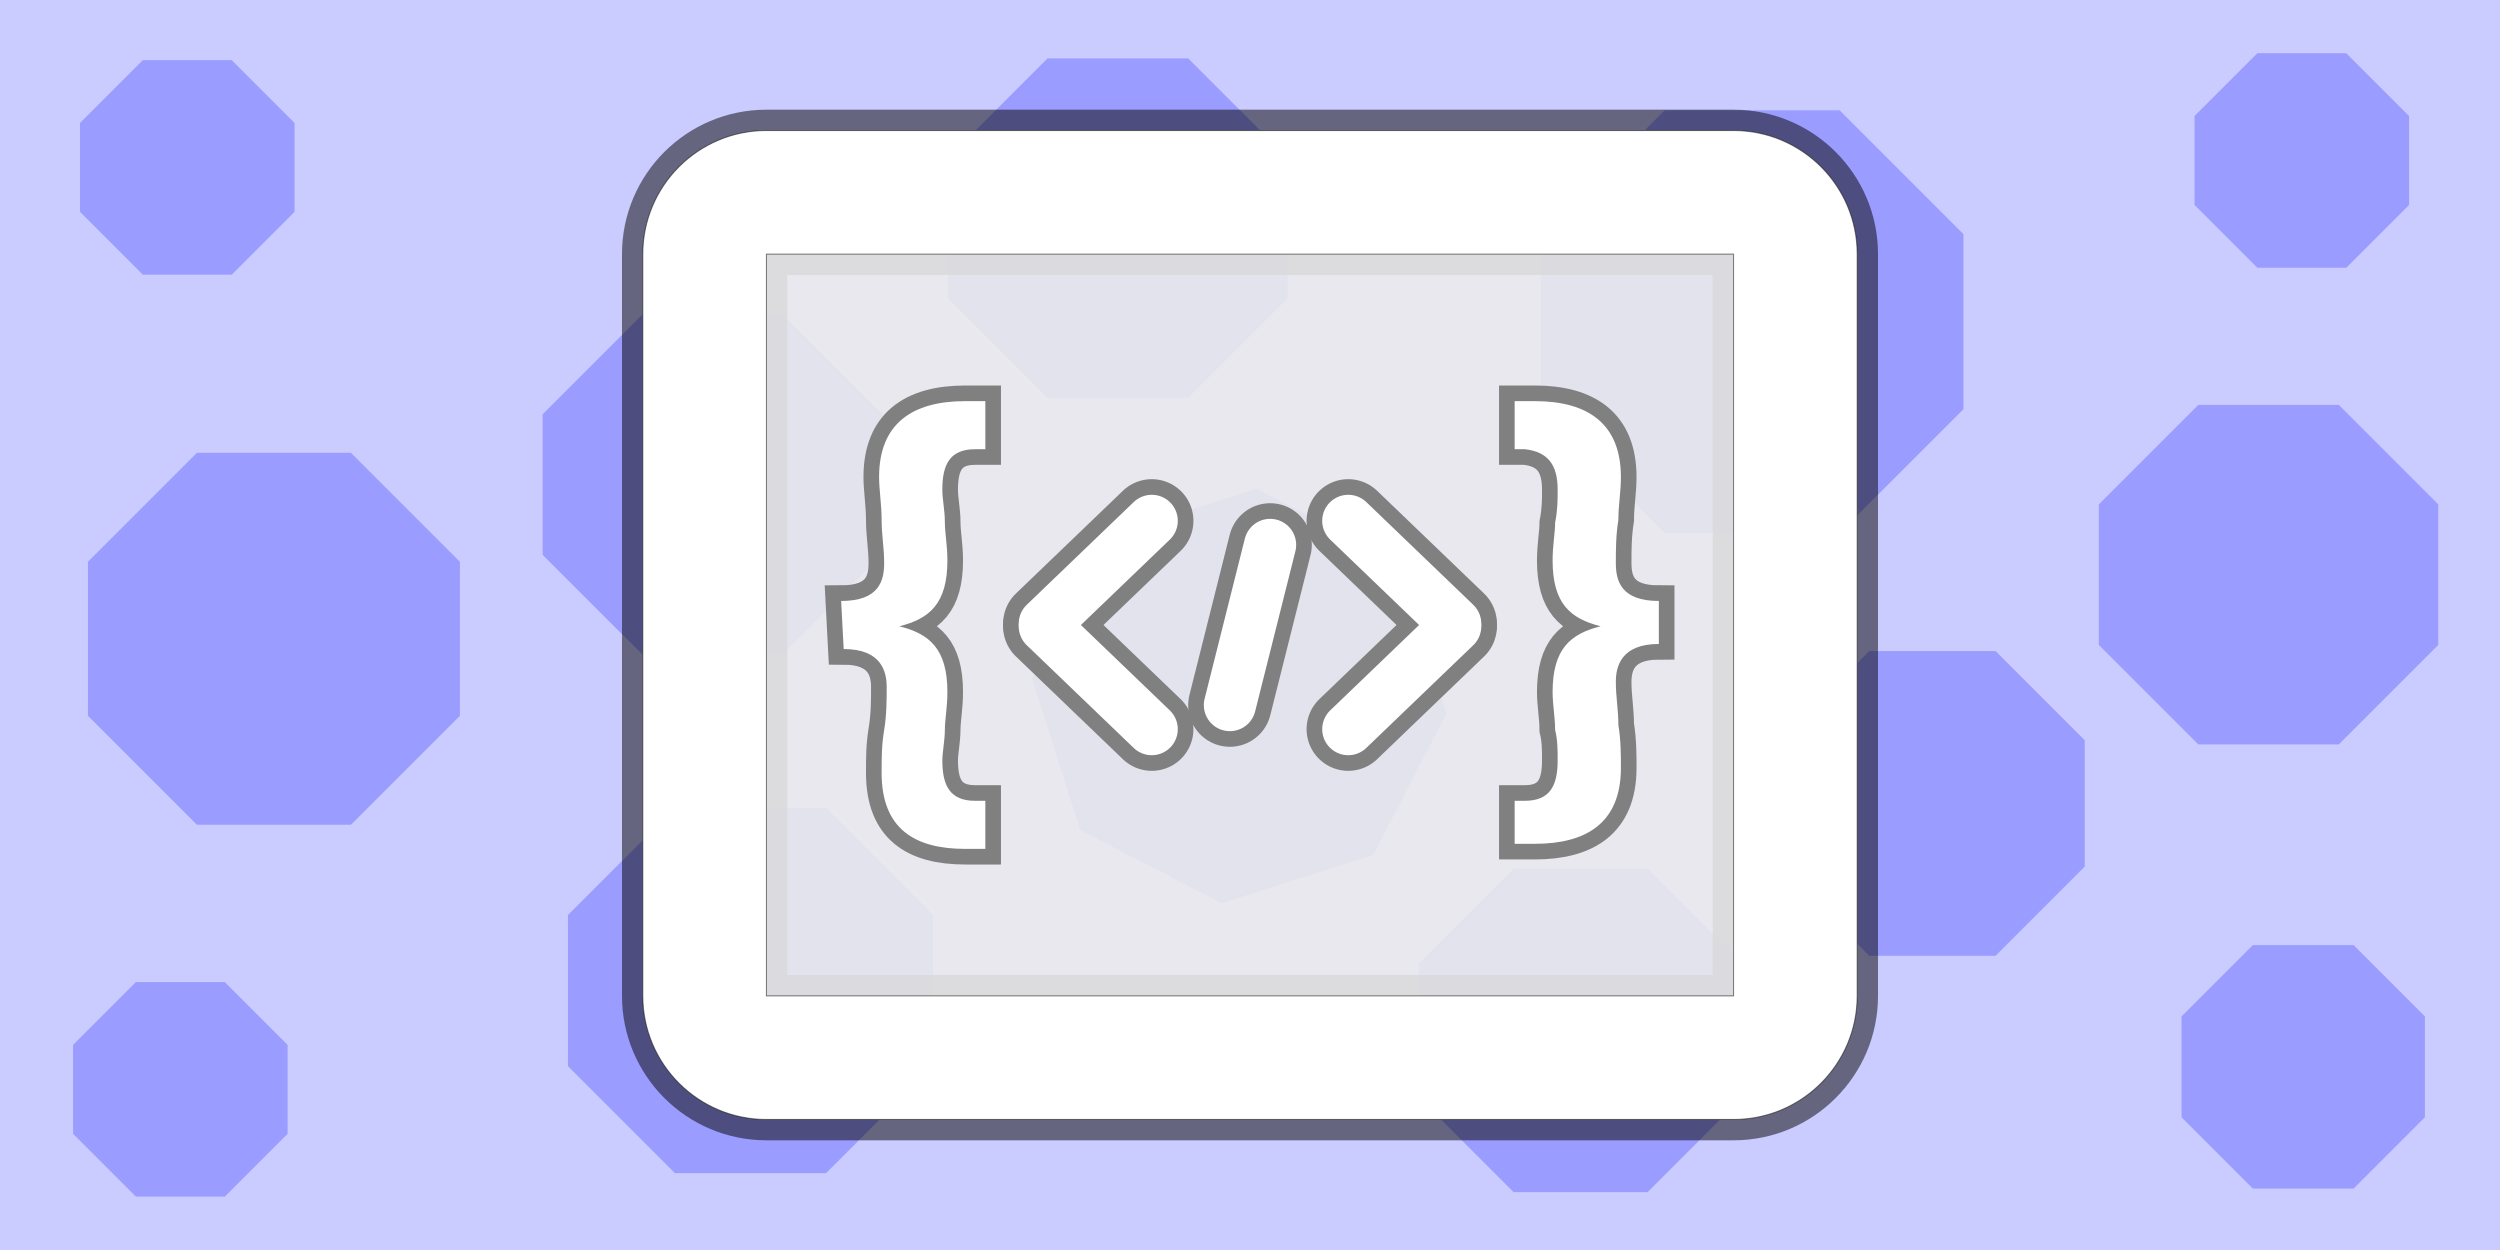 <svg version="1.1" xmlns="http://www.w3.org/2000/svg" xmlns:xlink="http://www.w3.org/1999/xlink" width="600" height="300" viewBox="0,0,600,300"><rect x="0" y="0" width="600" height="300" fill="#333333" stroke="none"/><g transform="translate(60,-30)"><g data-paper-data="{&quot;isPaintingLayer&quot;:true}" fill-rule="nonzero" stroke-linejoin="miter" stroke-miterlimit="10" stroke-dasharray="" stroke-dashoffset="0" style="mix-blend-mode: normal"><path d="M-60,330v-300h600v300z" fill="#cacbff" stroke="#cacbff" stroke-width="0" stroke-linecap="butt"/><path d="M191.419,125.469l-23.859,-23.859v-33.742l23.859,-23.859h33.742l23.859,23.859v33.742l-23.859,23.859z" fill="#9a9cff" stroke="none" stroke-width="0" stroke-linecap="butt"/><path d="M-25.718,95.926l-15.081,-15.081v-21.328l15.081,-15.081h21.328l15.081,15.081v21.328l-15.081,15.081z" fill="#9a9cff" stroke="none" stroke-width="0" stroke-linecap="butt"/><path d="M-12.746,227.941l-26.145,-26.145v-36.974l26.145,-26.145h36.974l26.145,26.145v36.974l-26.145,26.145z" fill="#9a9cff" stroke="none" stroke-width="0" stroke-linecap="butt"/><path d="M199.267,229.229l-11.595,-36.397l17.537,-33.935l36.397,-11.595l33.935,17.537l11.595,36.397l-17.537,33.935l-36.397,11.595z" fill="#9a9cff" stroke="none" stroke-width="0" stroke-linecap="butt"/><path d="M339.507,157.91l-29.707,-29.707v-42.012l29.707,-29.707h42.012l29.707,29.707v42.012l-29.707,29.707z" fill="#9a9cff" stroke="none" stroke-width="0" stroke-linecap="butt"/><path d="M481.771,94.263l-15.081,-15.081v-21.328l15.081,-15.081h21.328l15.081,15.081v21.328l-15.081,15.081z" fill="#9a9cff" stroke="none" stroke-width="0" stroke-linecap="butt"/><path d="M101.972,311.544l-25.66,-25.66v-36.289l25.66,-25.66h36.289l25.66,25.66v36.289l-25.66,25.66z" fill="#9a9cff" stroke="none" stroke-width="0" stroke-linecap="butt"/><path d="M480.677,315.242l-17.107,-17.107v-24.193l17.107,-17.107h24.193l17.107,17.107v24.193l-17.107,17.107z" fill="#9a9cff" stroke="none" stroke-width="0" stroke-linecap="butt"/><path d="M94.096,187.024l-23.859,-23.859v-33.742l23.859,-23.859h33.742l23.859,23.859v33.742l-23.859,23.859z" fill="#9a9cff" stroke="none" stroke-width="0" stroke-linecap="butt"/><path d="M-27.382,317.191l-15.081,-15.081v-21.328l15.081,-15.081h21.328l15.081,15.081v21.328l-15.081,15.081z" fill="#9a9cff" stroke="none" stroke-width="0" stroke-linecap="butt"/><path d="M303.263,316.114l-22.734,-22.734v-32.151l22.734,-22.734h32.151l22.734,22.734v32.151l-22.734,22.734z" fill="#9a9cff" stroke="none" stroke-width="0" stroke-linecap="butt"/><path d="M388.62,259.392l-21.423,-21.423v-30.297l21.423,-21.423h30.297l21.423,21.423v30.297l-21.423,21.423z" fill="#9a9cff" stroke="none" stroke-width="0" stroke-linecap="butt"/><path d="M467.583,208.651l-23.859,-23.859v-33.742l23.859,-23.859h33.742l23.859,23.859v33.742l-23.859,23.859z" fill="#9a9cff" stroke="none" stroke-width="0" stroke-linecap="butt"/><path d="M385.723,90.995v178.01c0,16.385 -13.283,29.668 -29.668,29.668h-232.109c-16.385,0 -29.668,-13.283 -29.668,-29.668v-178.01c0,-16.385 13.283,-29.668 29.668,-29.668h232.109c16.385,0 29.668,13.283 29.668,29.668zM356.054,90.995h-232.109v178.01h232.109z" fill="#ffffff" stroke-opacity="0.502" stroke="#000000" stroke-width="10" stroke-linecap="butt"/><path d="M112.493,277.084v-194.169h255.014v194.169z" fill-opacity="0.886" fill="#ebebeb" stroke="#6164ff" stroke-width="5" stroke-linecap="butt"/><path d="M385.723,90.995v178.01c0,16.385 -13.283,29.668 -29.668,29.668h-232.109c-16.385,0 -29.668,-13.283 -29.668,-29.668v-178.01c0,-16.385 13.283,-29.668 29.668,-29.668h232.109c16.385,0 29.668,13.283 29.668,29.668zM356.054,90.995h-232.109v178.01h232.109z" fill="#ffffff" stroke-opacity="0.502" stroke="#000000" stroke-width="0.25" stroke-linecap="butt"/><g fill="none" stroke="#808080" stroke-width="20" stroke-linecap="round"><g><path d="M263.579,155.001l25.675,24.661" data-paper-data="{&quot;index&quot;:null}"/><path d="M263.579,204.999l25.675,-24.661" data-paper-data="{&quot;index&quot;:null}"/></g><g><path d="M216.421,155.001l-25.675,24.661"/><path d="M216.421,204.999l-25.675,-24.661" data-paper-data="{&quot;index&quot;:null}"/></g><path d="M235.168,199.228l9.664,-38.456"/></g><g fill="none" stroke="#ffffff" stroke-width="12.5" stroke-linecap="round"><g><path d="M263.579,155.001l25.675,24.661" data-paper-data="{&quot;index&quot;:null}"/><path d="M263.579,204.999l25.675,-24.661" data-paper-data="{&quot;index&quot;:null}"/></g><g><path d="M216.421,155.001l-25.675,24.661"/><path d="M216.421,204.999l-25.675,-24.661" data-paper-data="{&quot;index&quot;:null}"/></g><path d="M235.168,199.228l9.664,-38.456"/></g><path d="M141.878,174.233c9.107,0 10.321,-4.856 10.321,-9.107c0,-3.642 -0.608,-6.679 -0.608,-10.319c0,-3.642 -0.608,-7.286 -0.608,-10.321c0,-12.749 7.894,-18.213 20.644,-18.213h4.856v11.535h-2.43c-6.071,0 -7.893,3.642 -7.893,9.713c0,2.428 0.608,4.856 0.608,7.893c0,2.428 0.606,5.464 0.606,9.107c0,10.321 -4.25,13.965 -11.533,15.785c7.283,1.82 11.533,5.463 11.533,15.783c0,3.642 -0.608,6.679 -0.608,9.107c0,2.428 -0.606,5.463 -0.606,7.285c0,6.071 1.822,9.713 7.893,9.713h2.428v11.535h-4.856c-12.141,0 -20.034,-4.856 -20.034,-18.212c0,-3.644 0,-6.679 0.608,-10.321c0.606,-3.642 0.606,-7.285 0.606,-10.321c0,-3.642 -1.216,-9.107 -10.321,-9.107zM338.122,184.553c-9.107,0 -10.321,5.464 -10.321,9.107c0,3.642 0.608,6.677 0.608,10.319c0.608,3.644 0.608,7.286 0.608,10.321c0,13.357 -8.501,18.213 -20.644,18.213h-4.856v-10.321h2.428c6.071,0 7.893,-3.642 7.893,-9.713c0,-2.428 0,-4.856 -0.608,-7.286c0,-3.034 -0.606,-6.071 -0.606,-9.105c0,-10.321 4.25,-13.965 11.533,-15.785c-7.283,-1.82 -11.533,-5.463 -11.533,-15.783c0,-3.642 0.608,-6.679 0.608,-9.107c0.606,-3.036 0.606,-5.464 0.606,-7.893c0,-6.071 -2.428,-9.107 -7.893,-9.713h-2.428v-11.535h4.856c12.749,0 20.642,5.464 20.642,18.212c0,3.644 -0.608,6.679 -0.608,10.321c-0.606,3.642 -0.606,7.285 -0.606,10.321c0,4.25 1.216,9.107 10.321,9.107z" fill="#ffffff" stroke="#808080" stroke-width="7.5" stroke-linecap="butt"/><path d="M141.878,174.233c9.107,0 10.321,-4.856 10.321,-9.107c0,-3.642 -0.608,-6.679 -0.608,-10.319c0,-3.642 -0.608,-7.286 -0.608,-10.321c0,-12.749 7.894,-18.213 20.644,-18.213h4.856v11.535h-2.43c-6.071,0 -7.893,3.642 -7.893,9.713c0,2.428 0.608,4.856 0.608,7.893c0,2.428 0.606,5.464 0.606,9.107c0,10.321 -4.25,13.965 -11.533,15.785c7.283,1.82 11.533,5.463 11.533,15.783c0,3.642 -0.608,6.679 -0.608,9.107c0,2.428 -0.606,5.463 -0.606,7.285c0,6.071 1.822,9.713 7.893,9.713h2.428v11.535h-4.856c-12.141,0 -20.034,-4.856 -20.034,-18.212c0,-3.644 0,-6.679 0.608,-10.321c0.606,-3.642 0.606,-7.285 0.606,-10.321c0,-3.642 -1.216,-9.107 -10.321,-9.107zM338.122,184.553c-9.107,0 -10.321,5.464 -10.321,9.107c0,3.642 0.608,6.677 0.608,10.319c0.608,3.644 0.608,7.286 0.608,10.321c0,13.357 -8.501,18.213 -20.644,18.213h-4.856v-10.321h2.428c6.071,0 7.893,-3.642 7.893,-9.713c0,-2.428 0,-4.856 -0.608,-7.286c0,-3.034 -0.606,-6.071 -0.606,-9.105c0,-10.321 4.25,-13.965 11.533,-15.785c-7.283,-1.82 -11.533,-5.463 -11.533,-15.783c0,-3.642 0.608,-6.679 0.608,-9.107c0.606,-3.036 0.606,-5.464 0.606,-7.893c0,-6.071 -2.428,-9.107 -7.893,-9.713h-2.428v-11.535h4.856c12.749,0 20.642,5.464 20.642,18.212c0,3.644 -0.608,6.679 -0.608,10.321c-0.606,3.642 -0.606,7.285 -0.606,10.321c0,4.25 1.216,9.107 10.321,9.107z" fill="#ffffff" stroke="none" stroke-width="1" stroke-linecap="butt"/></g></g></svg><!--rotationCenter:300:150-->